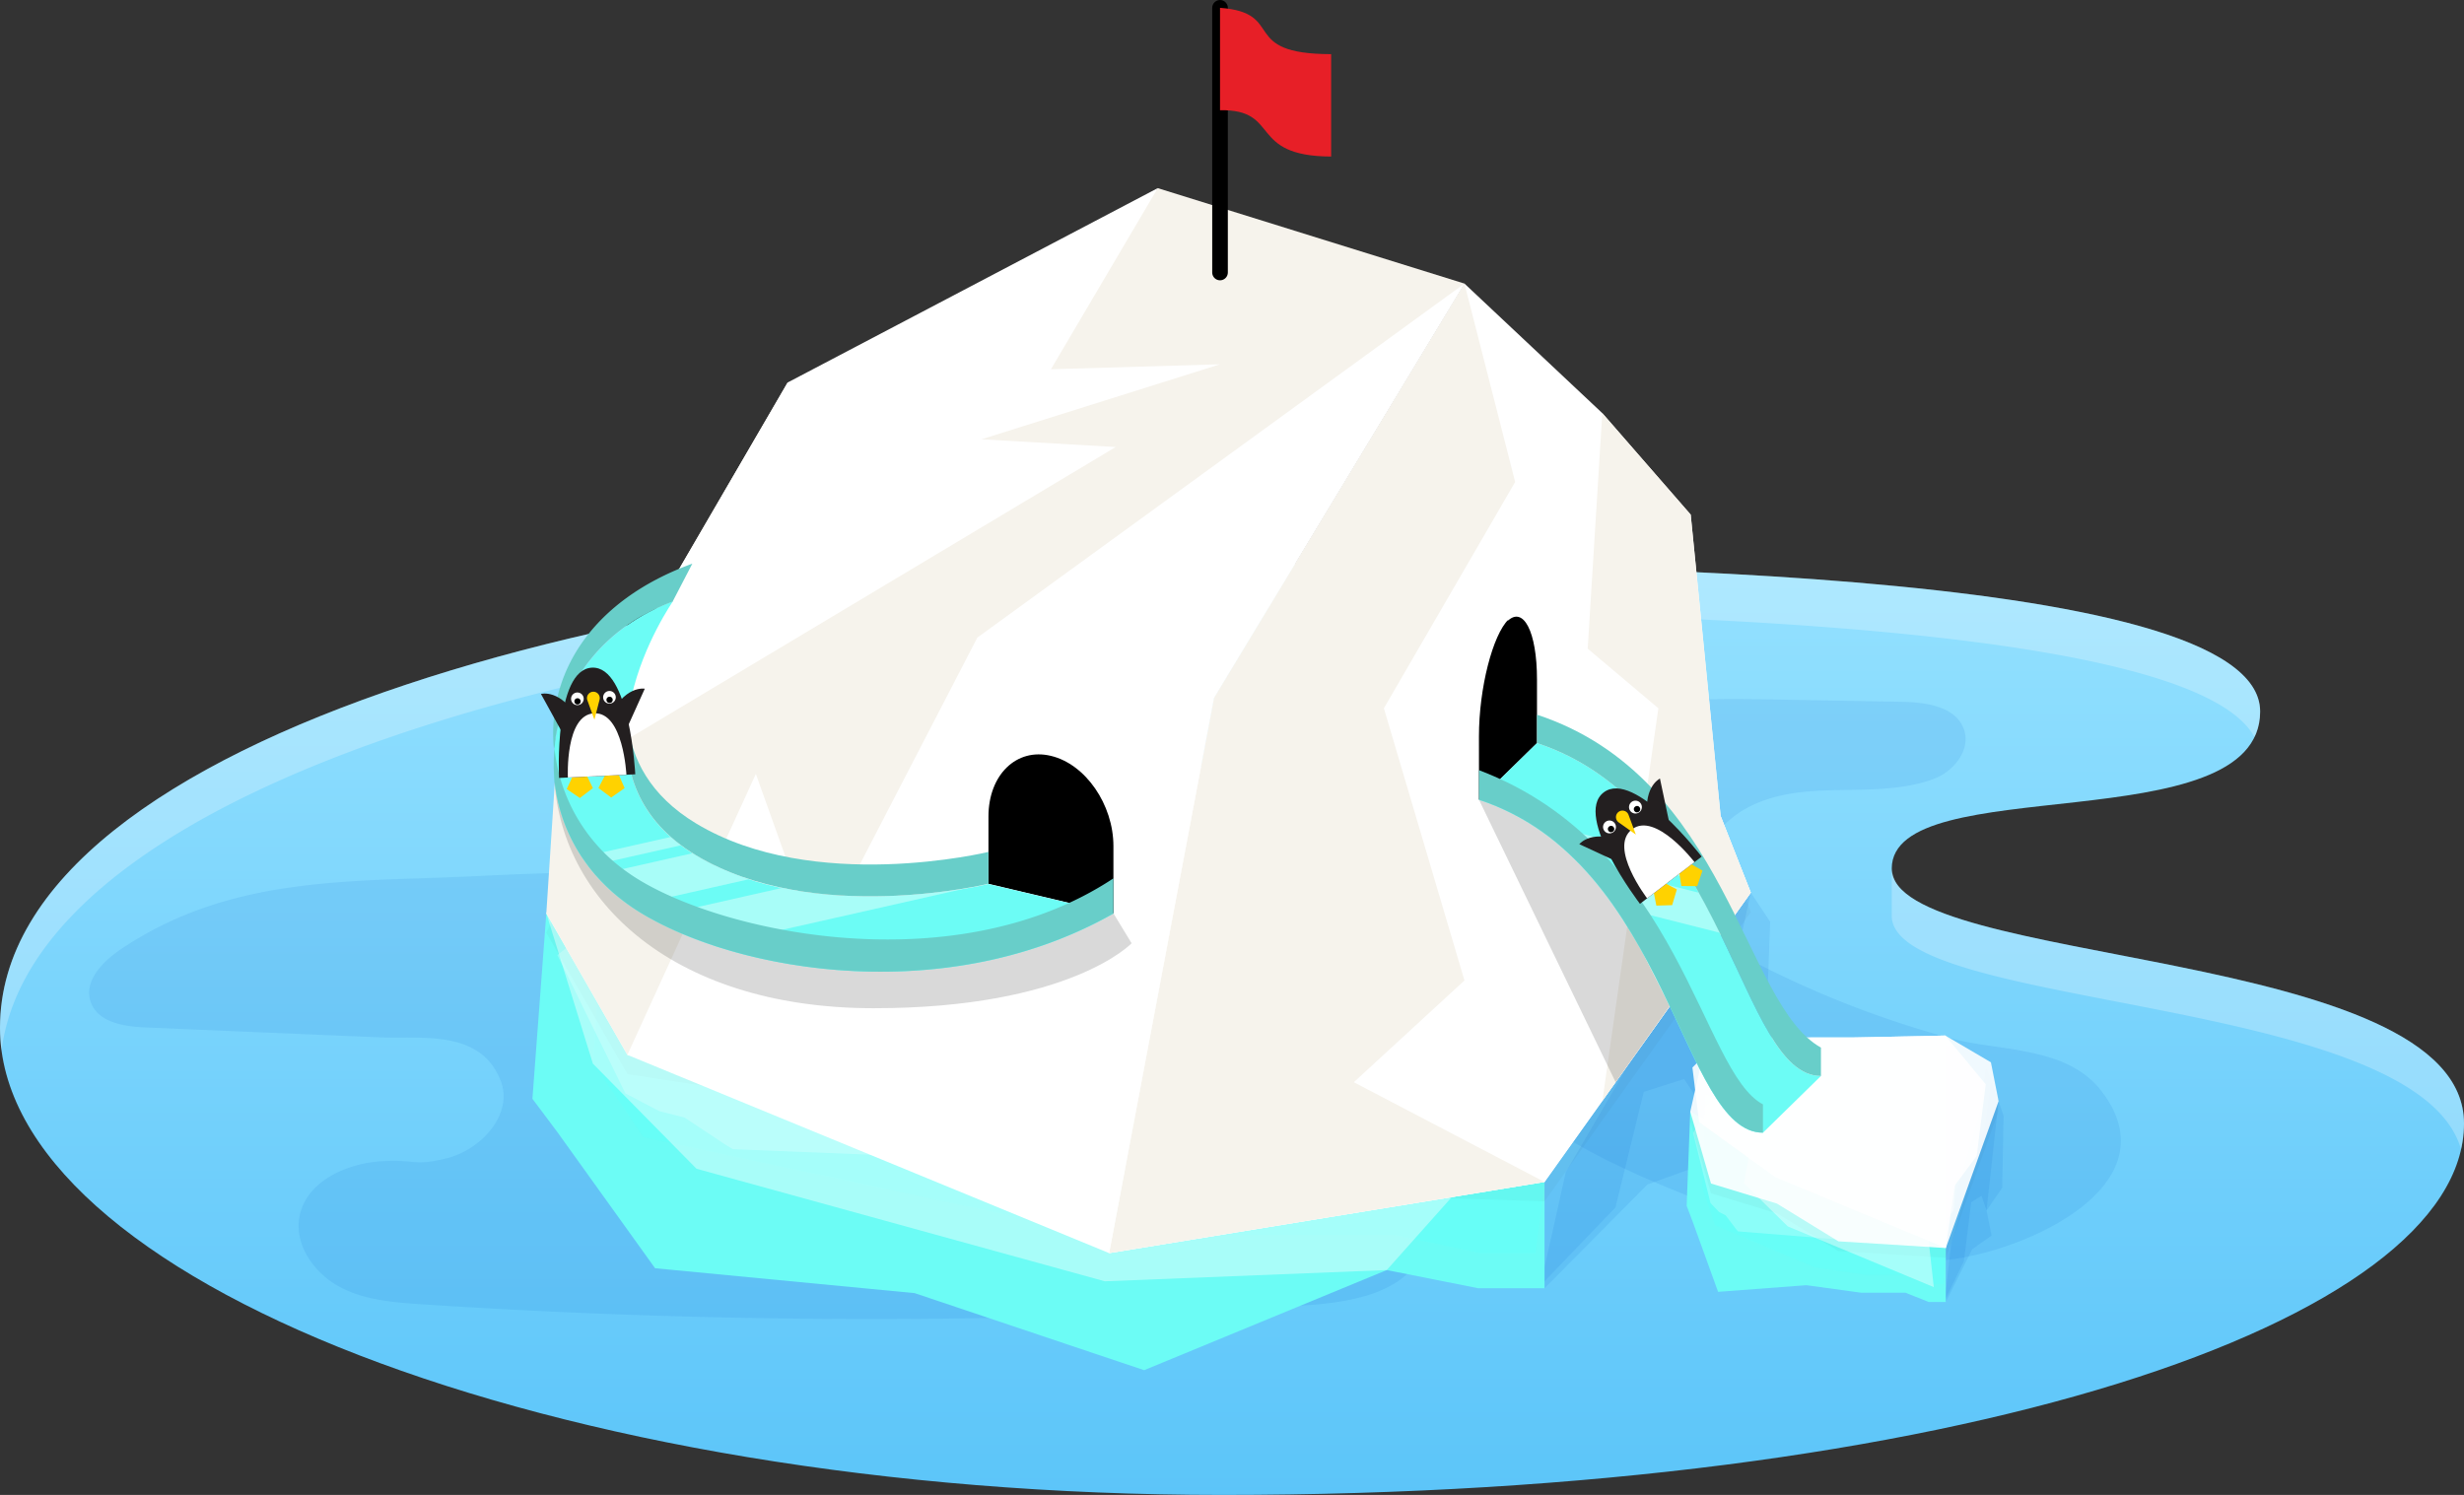 <svg id="Layer_1" data-name="Layer 1" xmlns="http://www.w3.org/2000/svg" xmlns:xlink="http://www.w3.org/1999/xlink" viewBox="0 0 500 303.39"><rect x="0" y="0" width="500" height="303.39" fill="#333333" stroke="none"/><defs><style>.cls-1,.cls-23{fill:none;}.cls-2{fill:#231f20;}.cls-14,.cls-3,.cls-8{fill:#fff;}.cls-4{fill:#ffd200;}.cls-5{fill:url(#linear-gradient);}.cls-6{fill:#005fd0;}.cls-11,.cls-6{opacity:0.1;}.cls-7,.cls-8{opacity:0.5;}.cls-9{fill:#6cfcf5;}.cls-10{fill:#64fff8;opacity:0.58;}.cls-11{fill:#005fce;}.cls-12{opacity:0.48;}.cls-13{opacity:0.03;}.cls-14{opacity:0.9;}.cls-15,.cls-20{fill:#fefefd;}.cls-15,.cls-19{opacity:0.41;}.cls-16{fill:#f6f3ec;}.cls-17{opacity:0.15;}.cls-18{clip-path:url(#clip-path);}.cls-21{fill:#68cec9;}.cls-22{clip-path:url(#clip-path-2);}.cls-23{stroke:#000;stroke-linecap:round;stroke-miterlimit:10;stroke-width:3.17px;}.cls-24{fill:#e71f27;}</style><linearGradient id="linear-gradient" x1="250" y1="303.39" x2="250" y2="114.35" gradientUnits="userSpaceOnUse"><stop offset="0" stop-color="#5cc5f9"/><stop offset="1" stop-color="#94e1ff"/></linearGradient><clipPath id="clip-path"><path class="cls-1" d="M311.89,150.8c38.75,12.78,41,67.56,57.62,67.56l-11.77,11.52c-16.64,0-18.87-54.78-57.62-67.56Z"/></clipPath><clipPath id="clip-path-2"><path class="cls-1" d="M136.58,122c-28.54,10.81-32.13,45-9.26,61.47,18,12.93,63,22.16,98.62,1.93l-25.36-6s-35.45,8.61-59.3-5.76C112.57,156.3,136.58,122,136.58,122Z"/></clipPath><symbol id="diving" data-name="diving" viewBox="0 0 73.66 104.81"><path class="cls-2" d="M73.66,104.81H0S0,0,36.83,0,73.66,104.81,73.66,104.81Z"/><path class="cls-3" d="M65.11,104.81H8.55s0-60.7,28.28-60.7S65.11,104.81,65.11,104.81Z"/><path class="cls-4" d="M36.87,23.25h0a6.16,6.16,0,0,1,5.89,8L36.87,50.31,31,31.22A6.16,6.16,0,0,1,36.87,23.25Z"/><circle class="cls-3" cx="21.34" cy="29.36" r="6.11"/><circle cx="21.34" cy="31.83" r="3.02"/><circle class="cls-3" cx="52.33" cy="29.36" r="6.11"/><circle cx="52.33" cy="31.83" r="3.02"/></symbol></defs><title>PenguinDash_VillageBuilding</title><path class="cls-5" d="M0,208.57c0,50.77,111.56,94.82,248,94.82,148.68,0,252-35.15,252-75.39,0-36.07-116.12-31.63-116.12-51.73s74.75-5.23,74.75-31.89c0-29.8-148.82-30-209.79-30C136.51,114.35,0,148.61,0,208.57Z"/><path class="cls-6" d="M370.41,160.41c-5.23.2-10.39.81-15.24,3.21-7.88,3.9-13.65,13.58-10.13,21.64,2.25,5.15,7.48,8.24,12.5,10.77A200.89,200.89,0,0,0,396,210.75c9.94,2.67,23.36,1.53,30.4,10.64,15.8,20.44-19.71,34.48-34.57,34.49-14.67,0-28.77-5.23-42.45-10.51-16.59-6.4-33.58-13.27-46.33-25.67s-20.35-31.8-13.93-48.38c5-13,17.75-21.9,31.16-25.85s27.65-3.74,41.63-3.48l24,.43c5,.09,11.14,1,12.67,5.75,1.32,4.1-2.17,8.41-6.2,9.91C385.38,160.65,377.82,160.12,370.41,160.41Z"/><path class="cls-6" d="M33.73,187.38a73,73,0,0,0-9.15,5.22c-3.68,2.47-7.6,6.45-6.21,10.66s6.78,5.08,11.17,5.26l47.41,2c8.71.36,20.54-1.67,24.65,8.81,2.64,6.73-3.92,14-10.94,15.73s-6,.16-13.25.61-15.34,4.16-16.65,11.28c-1.05,5.72,3,11.4,8.08,14.16s11.12,3.22,16.92,3.6a1394.51,1394.51,0,0,0,178.82.21c9.22-.58,20.08-2.3,24.16-10.6,4.44-9-2.3-19.5-9.45-26.6C251.44,200,212.68,185.44,173.78,180c-25.35-3.53-51-3.49-76.54-2.23C74.93,178.89,53.73,177.82,33.73,187.38Z"/><g class="cls-7"><path class="cls-8" d="M248.85,123.92c57.84,0,194.74.2,208.64,25.67a11.81,11.81,0,0,0,1.14-5.21c0-29.8-148.82-30-209.79-30C136.51,114.35,0,148.61,0,208.57a34.89,34.89,0,0,0,.31,4.64C7.56,156.31,139.62,123.92,248.85,123.92Z"/><path class="cls-8" d="M383.88,185.84c0,19.27,106.62,16,115.52,47.42A23.89,23.89,0,0,0,500,228c0-33.15-98.06-32.08-113.95-47.3a6.48,6.48,0,0,1-2.17-4.76Z"/></g><polygon class="cls-9" points="313.42 261.44 313.42 239.87 110.86 185.36 108.04 222.99 113.1 229.75 132.93 257.38 185.59 262.43 232.17 278.07 281.4 257.75 299.97 261.44 313.42 261.44"/><polygon class="cls-10" points="311.6 254.31 313.42 239.87 122.95 178.23 120.31 215.86 125.06 222.63 130.54 230.77 209.3 247.6 250.15 250.62 282.92 250.62 300.35 254.31 311.6 254.31"/><polygon class="cls-11" points="349.16 173.59 344.72 190.83 328.27 219.86 317.73 237.9 313.42 257.18 313.42 261.44 334.33 240.36 349.71 234.86 345.68 224.88 358.13 215.79 359.21 187.06 353.52 178.52 349.16 173.59"/><polygon class="cls-11" points="345.23 167.69 340.79 184.94 324.34 213.96 313.42 239.87 313.42 260.03 327.81 245.05 333.56 221.57 341.75 218.98 345.68 224.88 355.28 181.16 349.59 172.63 345.23 167.69"/><g id="_Group_" data-name="&lt;Group&gt;" class="cls-12"><polygon id="_Path_" data-name="&lt;Path&gt;" class="cls-8" points="313.42 239.87 148.71 233.21 147.24 232.32 138.9 226.79 133.78 225.49 126.92 221.9 113.1 193.83 125.15 184.31 136.38 165.35 136.08 155.76 241.53 155.67 313.06 154.91 313.42 239.87"/></g><polygon id="_Path_2" data-name="&lt;Path&gt;" class="cls-13" points="313.42 243.8 228.31 241.12 179.52 226.01 127.31 218.01 110.86 189.29 118.19 172.95 136.08 159.69 241.53 159.6 313.06 158.84 349.16 169.56 355.28 185.09 313.42 243.8"/><polygon id="_Path_3" data-name="&lt;Path&gt;" class="cls-14" points="313.42 239.87 225.07 254.31 179.52 222.08 127.31 214.08 110.86 185.36 118.19 169.02 136.08 155.76 241.53 155.67 313.06 154.91 349.16 165.63 355.28 181.16 313.42 239.87"/><polygon id="_Path_4" data-name="&lt;Path&gt;" class="cls-14" points="313.42 239.87 178.38 211.57 117.9 189.54 112.57 167.72 136.08 155.76 241.53 155.67 313.06 154.91 345.06 174.4 337.88 203.06 320.41 214.93 313.42 239.87"/><polygon id="_Path_5" data-name="&lt;Path&gt;" class="cls-15" points="281.4 257.75 224.19 260.03 141.34 237.19 120.31 215.86 110.86 185.36 248.55 184.96 299.45 184.63 323.2 201.02 319.5 224.9 299.84 237.06 281.4 257.75"/><polygon class="cls-16" points="110.86 185.36 112.58 158.84 159.83 77.63 212.06 64.63 234.93 38.18 297.17 57.55 246.35 141.63 228.31 237.19 179.52 222.08 127.31 214.08 110.86 185.36"/><polygon class="cls-3" points="297.17 57.55 325.14 83.84 343.08 104.44 349.16 165.63 355.28 181.16 313.42 239.87 225.07 254.31 246.35 141.63 297.17 57.55"/><polygon class="cls-16" points="343.08 104.44 325.14 83.84 322.18 131.64 336.52 143.74 325.16 223.4 355.28 181.16 349.16 165.63 343.08 104.44"/><polygon class="cls-17" points="300.12 162.31 327.85 219.63 338.81 204.18 311.89 150.8 300.12 162.31"/><polygon class="cls-9" points="394.85 264.23 394.85 253.28 342.99 225.61 342.26 244.71 343.56 248.14 348.64 262.17 366.55 260.82 377.7 262.35 386.65 262.35 391.4 264.23 394.85 264.23"/><polygon class="cls-10" points="394.38 260.61 394.85 253.28 346.08 221.99 345.41 241.09 346.62 244.53 348.02 248.66 368.19 257.2 378.65 258.74 387.04 258.74 391.5 260.61 394.38 260.61"/><polygon class="cls-11" points="404 219.63 402.86 228.39 398.65 243.12 395.95 252.28 394.85 262.07 394.85 264.23 400.2 253.53 404.14 250.74 403.11 245.67 406.29 241.06 406.57 226.47 405.12 222.14 404 219.63"/><polygon class="cls-11" points="402.99 216.64 401.85 225.39 397.64 240.13 394.85 253.28 394.85 263.51 398.53 255.91 400 243.99 402.1 242.67 403.11 245.67 405.56 223.48 404.11 219.15 402.99 216.64"/><g id="_Group_2" data-name="&lt;Group&gt;" class="cls-12"><polygon id="_Path_6" data-name="&lt;Path&gt;" class="cls-8" points="394.85 253.28 352.68 249.9 352.3 249.45 350.17 246.64 348.86 245.98 347.1 244.16 343.56 229.91 346.64 225.08 349.52 215.45 349.44 210.58 376.44 210.54 394.75 210.16 394.85 253.28"/></g><polygon id="_Path_7" data-name="&lt;Path&gt;" class="cls-13" points="394.85 255.27 373.06 253.91 360.56 246.24 347.2 242.18 342.99 227.6 344.86 219.31 349.44 212.58 376.44 212.53 394.75 212.15 404 217.59 405.56 225.47 394.85 255.27"/><polygon id="_Path_8" data-name="&lt;Path&gt;" class="cls-14" points="394.85 253.28 373.06 251.92 360.56 244.25 347.2 240.19 342.99 225.61 344.86 217.32 349.44 210.58 376.44 210.54 394.75 210.16 404 215.59 405.56 223.48 394.85 253.28"/><polygon id="_Path_9" data-name="&lt;Path&gt;" class="cls-14" points="394.85 253.28 360.27 238.91 344.79 227.73 343.43 216.65 349.44 210.58 376.44 210.54 394.75 210.16 402.95 220.05 401.11 234.59 396.64 240.62 394.85 253.28"/><polygon id="_Path_10" data-name="&lt;Path&gt;" class="cls-15" points="392.41 261.21 362.78 248.89 353.87 240.11 356.14 228.03 359.01 225.21 378.24 225.41 391.27 225.24 397.35 233.56 396.4 245.68 391.37 251.85 392.41 261.21"/><path d="M300.12,162.31l11.77-11.52V137.93c0-9.83-2.8-15-6-11.87l.22-.34c-3.19,3.09-6,13.9-6,23.73Z"/><path class="cls-9" d="M311.89,150.8c38.75,12.78,41,67.56,57.62,67.56l-11.77,11.52c-16.64,0-18.87-54.78-57.62-67.56Z"/><g class="cls-18"><g class="cls-19"><rect class="cls-20" x="336.57" y="119.39" width="6.83" height="128.21" transform="translate(78.61 467.99) rotate(-75.78)"/><rect class="cls-20" x="340.12" y="112.14" width="3.42" height="128.21" transform="translate(87.01 464.31) rotate(-75.78)"/></g></g><path class="cls-21" d="M311.89,150.8c38.75,12.78,41,67.56,57.62,67.56V212.6c-15.82-8.78-18.87-54.78-57.62-67.56Z"/><path class="cls-21" d="M357.74,224.12c-12.55-6.6-16.7-52.3-57.62-67.82v6c38.75,12.78,41,67.56,57.62,67.56Z"/><polygon class="cls-16" points="225.07 254.31 246.35 141.63 297.17 57.55 307.46 97.81 280.82 143.74 297.17 198.98 274.72 219.63 313.42 239.87 225.07 254.31"/><polygon class="cls-3" points="234.93 38.18 213.26 74.94 247.57 73.93 199.17 89.15 226.4 90.72 112.58 158.84 159.83 77.63 234.93 38.18"/><polygon class="cls-3" points="297.17 57.55 198.32 129.4 165.88 192.04 153.38 157.06 127.31 214.08 225.07 254.31 246.35 141.63 297.17 57.55"/><path class="cls-17" d="M225.94,185.36l3.69,6.07s-12.49,13.18-52.34,13.18c-41.67,0-64.91-22.94-64.91-49.19,0,0,14.13,45.5,67.7,37.66C220,187.23,225.94,185.36,225.94,185.36Z"/><path d="M225.94,185.36l-25.36-6V165.71c0-8.46,5.68-14,12.68-12.31h0c7,1.66,12.68,9.86,12.68,18.32Z"/><path class="cls-9" d="M136.58,122c-28.54,10.81-32.13,45-9.26,61.47,18,12.93,63,22.16,98.62,1.93l-25.36-6s-35.45,8.61-59.3-5.76C112.57,156.3,136.58,122,136.58,122Z"/><g class="cls-22"><g class="cls-19"><rect class="cls-20" x="135.71" y="113.21" width="7.67" height="128.21" transform="translate(-2.66 352.5) rotate(-102.73)"/><rect class="cls-20" x="137.86" y="124.1" width="8.3" height="128.21" transform="translate(294.31 8.23) rotate(77.27)"/><rect class="cls-20" x="136.95" y="106.39" width="2.11" height="128.21" transform="translate(273.91 -1.68) rotate(77.27)"/></g></g><path class="cls-21" d="M127.31,177a35,35,0,0,1-14.79-25.12c-1.11,11.58,3.76,23.64,14.79,31.58,18,12.93,63,22.16,98.62,1.93v-7.13C193,200.07,143.82,188.85,127.31,177Z"/><path class="cls-21" d="M141.28,173.59c23.85,14.36,59.3,5.76,59.3,5.76v-6.46s-35.45,8.61-59.3-5.76c-9.42-5.68-13.17-13.19-13.95-20.72C126.43,155.93,129.15,166.28,141.28,173.59Z"/><path class="cls-21" d="M112.62,151l0-.21c0-.26.07-.52.11-.78l0-.28c0-.25.08-.5.13-.75l.06-.31c0-.24.1-.49.15-.73l.07-.32q.08-.36.17-.73l.08-.31q.1-.37.2-.73l.09-.29c.07-.25.15-.5.23-.75l.08-.25c.09-.26.17-.52.27-.78l.06-.16a34,34,0,0,1,2.1-4.68v0c.15-.28.31-.56.47-.83l.07-.13.47-.78.1-.17.49-.75.12-.18.51-.73.12-.17.54-.73.11-.14.59-.74.08-.1.66-.78h0a36.51,36.51,0,0,1,5.85-5.36l0,0,.9-.64.09-.06.9-.6.11-.07.93-.58.11-.06,1-.56.08,0a42.91,42.91,0,0,1,5.77-2.69h0l4-7.7c-21.15,7.7-29.49,23-28.09,37.59C112.55,151.56,112.59,151.27,112.62,151Z"/><line class="cls-23" x1="247.57" y1="55.3" x2="247.57" y2="1.59"/><path class="cls-24" d="M270.12,31.77c-17-.07-10.13-9.63-22.55-9.4V1.59c13.55,1,3.62,9.38,22.55,9.4Z"/><polygon class="cls-4" points="342.84 175.18 345.47 176.69 344.4 179.84 341.18 179.81 340.7 176.74 342.84 175.18"/><path class="cls-2" d="M328.13,174.87l-7.65-3.55s2.62-3.36,9.36-.24Z"/><path class="cls-2" d="M338.64,166.51l-1.8-8.51s-3.86,1.82-2.27,9.31Z"/><polygon class="cls-4" points="337.59 179.09 340.27 180.5 339.32 183.69 336.11 183.79 335.51 180.74 337.59 179.09"/><use id="diving-3" data-name="diving" width="73.66" height="104.81" transform="matrix(-0.17, 0.13, 0.13, 0.17, 331.68, 156.03)" xlink:href="#diving"/><polygon class="cls-4" points="125.53 157.17 126.75 159.94 124.02 161.85 121.44 159.92 122.87 157.16 125.53 157.17"/><path class="cls-2" d="M113.84,148.22l-4.07-7.39s4.1-1.16,7.68,5.35Z"/><path class="cls-2" d="M127.26,147.7l3.58-7.93s-4.19-.82-7.34,6.16Z"/><polygon class="cls-4" points="118.98 157.22 120.31 159.94 117.66 161.95 115 160.13 116.32 157.31 118.98 157.22"/><use id="diving-6" data-name="diving" width="73.66" height="104.81" transform="matrix(-0.21, 0.01, 0.01, 0.21, 127.86, 135.13)" xlink:href="#diving"/></svg>